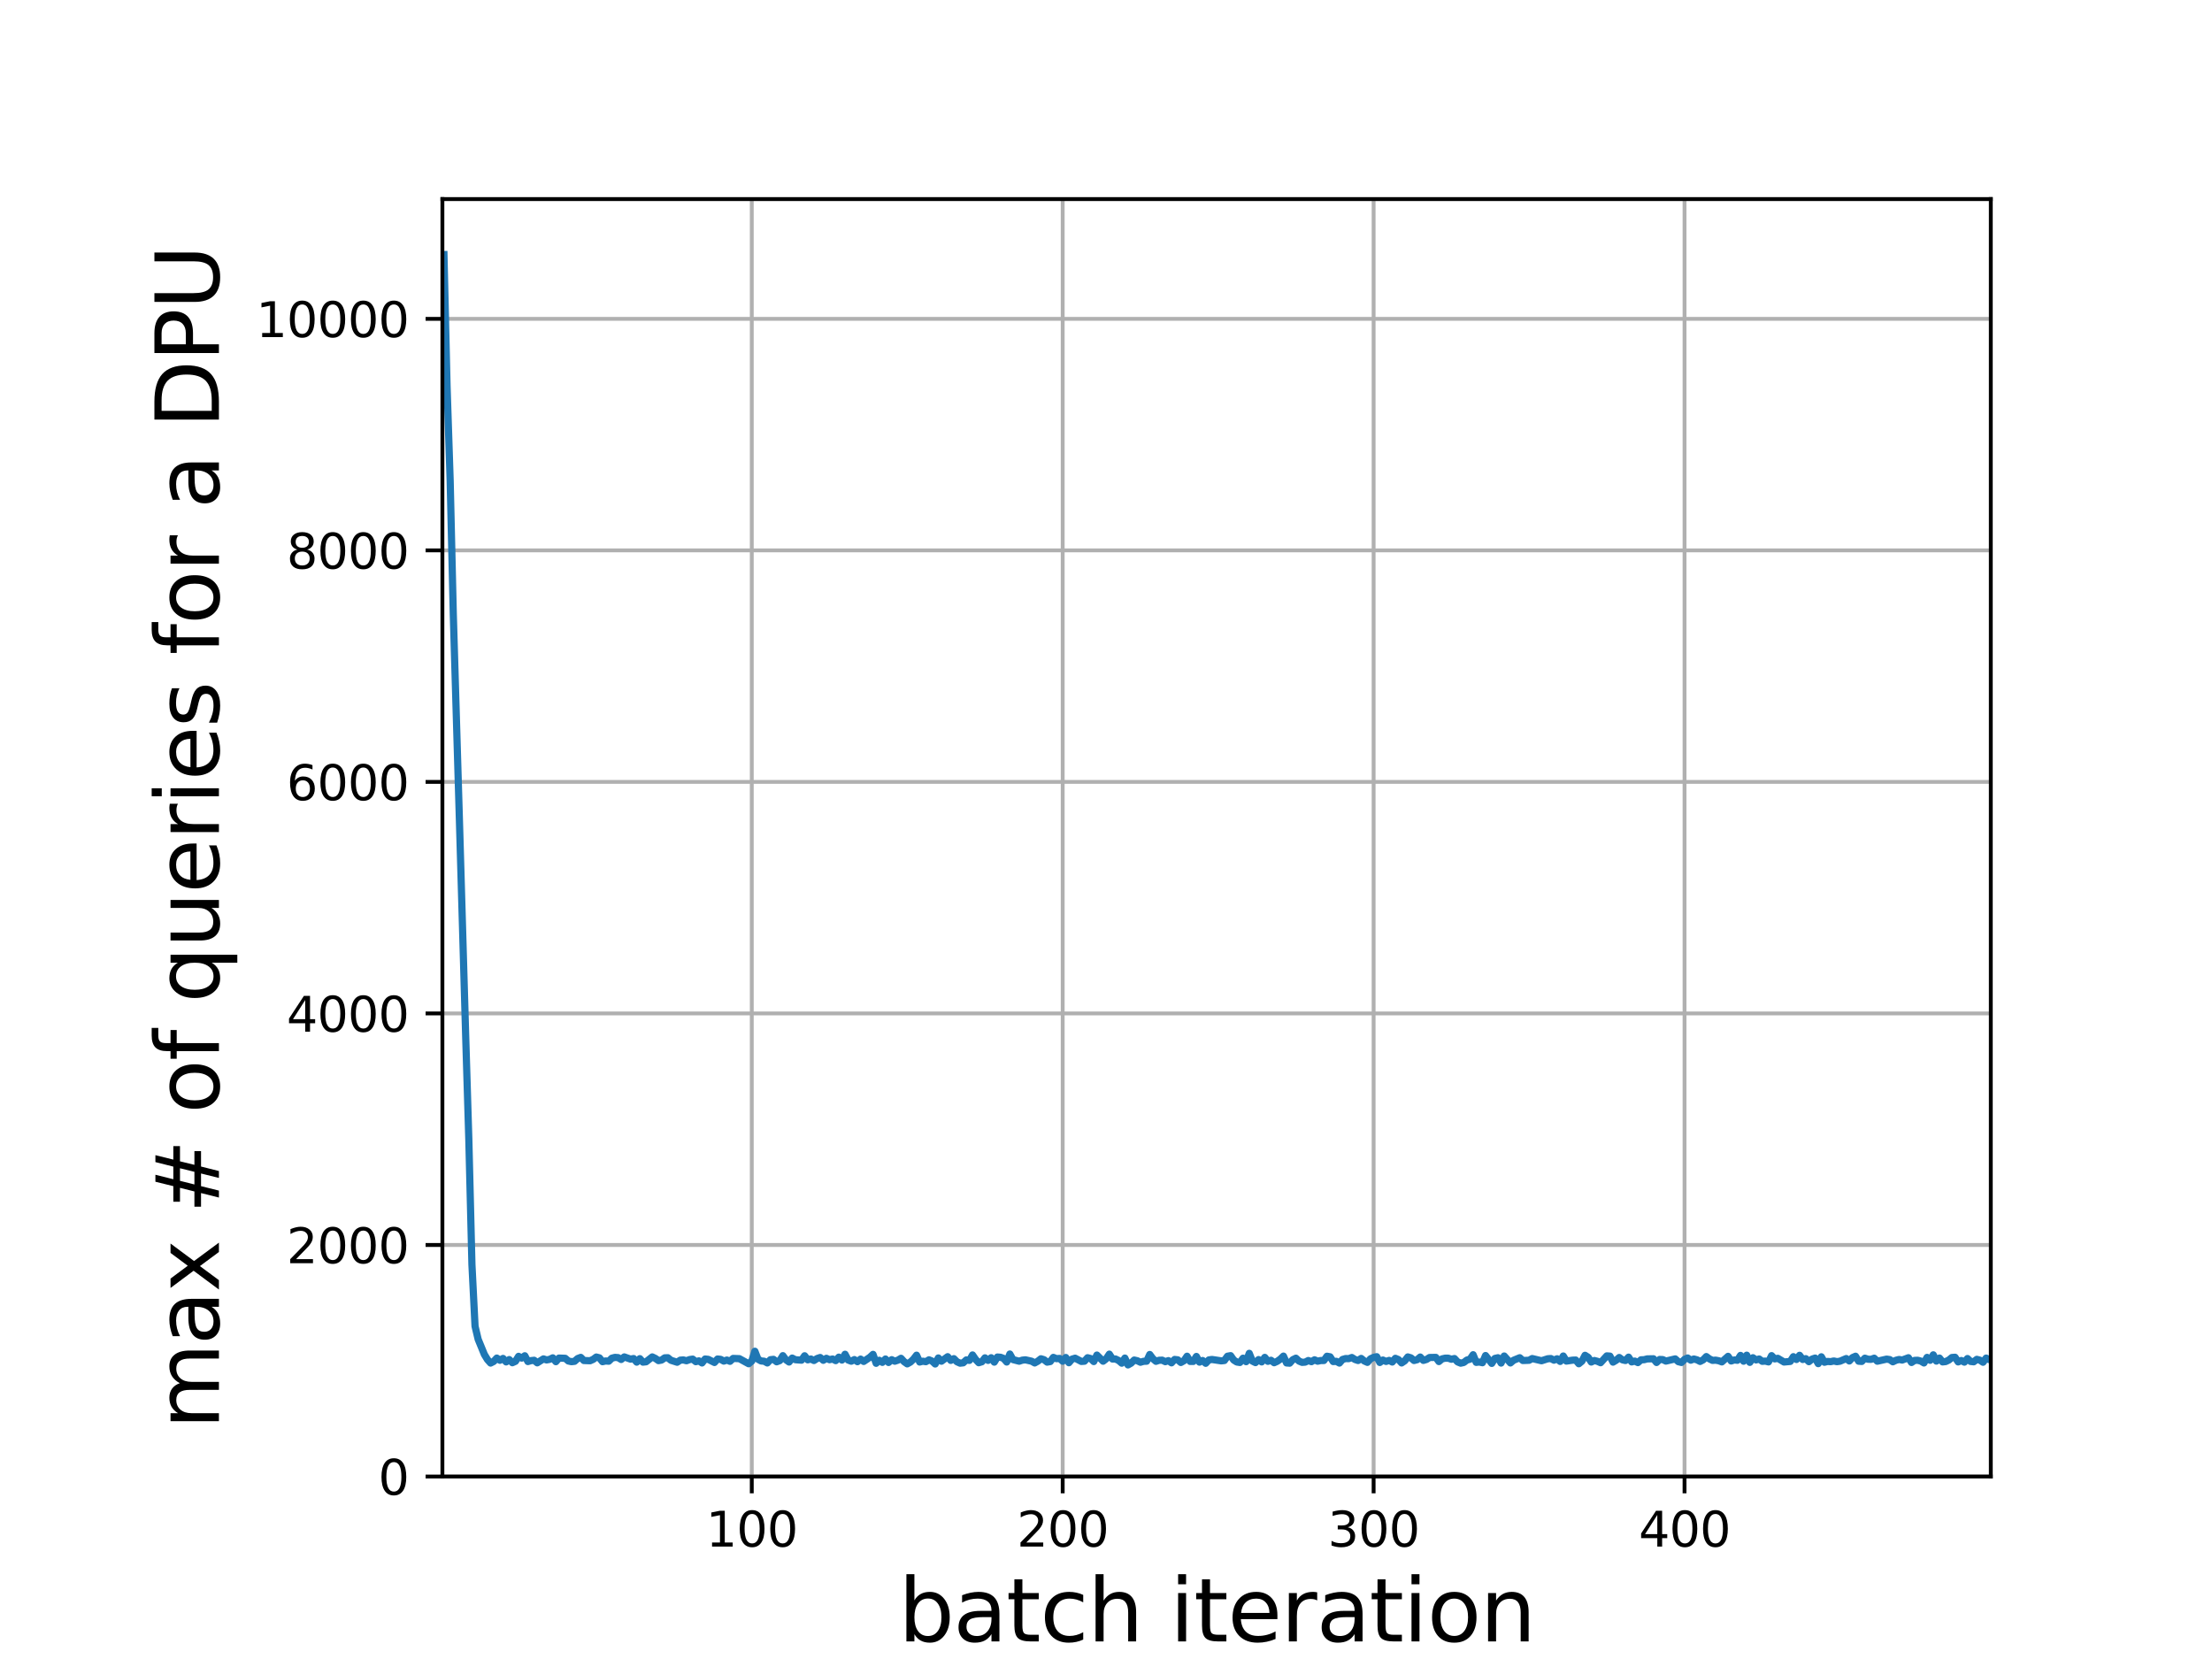 <?xml version="1.0" encoding="utf-8" standalone="no"?>
<!DOCTYPE svg PUBLIC "-//W3C//DTD SVG 1.1//EN"
  "http://www.w3.org/Graphics/SVG/1.1/DTD/svg11.dtd">
<svg xmlns:xlink="http://www.w3.org/1999/xlink" width="460.8pt" height="345.6pt" viewBox="0 0 460.8 345.6" xmlns="http://www.w3.org/2000/svg" version="1.1">
 <defs>
  <style type="text/css">*{stroke-linejoin: round; stroke-linecap: butt}</style>
 </defs>
 <g id="figure_1">
  <g id="patch_1">
   <path d="M 0 345.6 
L 460.8 345.6 
L 460.8 0 
L 0 0 
L 0 345.6 
z
" style="fill: none"/>
  </g>
  <g id="axes_1">
   <g id="patch_2">
    <path d="M 92.16 307.584 
L 414.72 307.584 
L 414.72 41.472 
L 92.16 41.472 
L 92.16 307.584 
z
" style="fill: none"/>
   </g>
   <g id="matplotlib.axis_1">
    <g id="xtick_1">
     <g id="line2d_1">
      <path d="M 156.607 307.584 
L 156.607 41.472 
" clip-path="url(#p682c20db52)" style="fill: none; stroke: #b0b0b0; stroke-width: 0.8; stroke-linecap: square"/>
     </g>
     <g id="line2d_2">
      <defs>
       <path id="m32699fe7c9" d="M 0 0 
L 0 3.5 
" style="stroke: #000000; stroke-width: 0.8"/>
      </defs>
      <g>
       <use xlink:href="#m32699fe7c9" x="156.607" y="307.584" style="stroke: #000000; stroke-width: 0.8"/>
      </g>
     </g>
     <g id="text_1">
      <!-- 100 -->
      <g transform="translate(147.063 322.182) scale(0.1 -0.1)">
       <defs>
        <path id="DejaVuSans-31" d="M 794 531 
L 1825 531 
L 1825 4091 
L 703 3866 
L 703 4441 
L 1819 4666 
L 2450 4666 
L 2450 531 
L 3481 531 
L 3481 0 
L 794 0 
L 794 531 
z
" transform="scale(0.016)"/>
        <path id="DejaVuSans-30" d="M 2034 4250 
Q 1547 4250 1301 3770 
Q 1056 3291 1056 2328 
Q 1056 1369 1301 889 
Q 1547 409 2034 409 
Q 2525 409 2770 889 
Q 3016 1369 3016 2328 
Q 3016 3291 2770 3770 
Q 2525 4250 2034 4250 
z
M 2034 4750 
Q 2819 4750 3233 4129 
Q 3647 3509 3647 2328 
Q 3647 1150 3233 529 
Q 2819 -91 2034 -91 
Q 1250 -91 836 529 
Q 422 1150 422 2328 
Q 422 3509 836 4129 
Q 1250 4750 2034 4750 
z
" transform="scale(0.016)"/>
       </defs>
       <use xlink:href="#DejaVuSans-31"/>
       <use xlink:href="#DejaVuSans-30" x="63.623"/>
       <use xlink:href="#DejaVuSans-30" x="127.246"/>
      </g>
     </g>
    </g>
    <g id="xtick_2">
     <g id="line2d_3">
      <path d="M 221.378 307.584 
L 221.378 41.472 
" clip-path="url(#p682c20db52)" style="fill: none; stroke: #b0b0b0; stroke-width: 0.8; stroke-linecap: square"/>
     </g>
     <g id="line2d_4">
      <g>
       <use xlink:href="#m32699fe7c9" x="221.378" y="307.584" style="stroke: #000000; stroke-width: 0.8"/>
      </g>
     </g>
     <g id="text_2">
      <!-- 200 -->
      <g transform="translate(211.835 322.182) scale(0.1 -0.1)">
       <defs>
        <path id="DejaVuSans-32" d="M 1228 531 
L 3431 531 
L 3431 0 
L 469 0 
L 469 531 
Q 828 903 1448 1529 
Q 2069 2156 2228 2338 
Q 2531 2678 2651 2914 
Q 2772 3150 2772 3378 
Q 2772 3750 2511 3984 
Q 2250 4219 1831 4219 
Q 1534 4219 1204 4116 
Q 875 4013 500 3803 
L 500 4441 
Q 881 4594 1212 4672 
Q 1544 4750 1819 4750 
Q 2544 4750 2975 4387 
Q 3406 4025 3406 3419 
Q 3406 3131 3298 2873 
Q 3191 2616 2906 2266 
Q 2828 2175 2409 1742 
Q 1991 1309 1228 531 
z
" transform="scale(0.016)"/>
       </defs>
       <use xlink:href="#DejaVuSans-32"/>
       <use xlink:href="#DejaVuSans-30" x="63.623"/>
       <use xlink:href="#DejaVuSans-30" x="127.246"/>
      </g>
     </g>
    </g>
    <g id="xtick_3">
     <g id="line2d_5">
      <path d="M 286.149 307.584 
L 286.149 41.472 
" clip-path="url(#p682c20db52)" style="fill: none; stroke: #b0b0b0; stroke-width: 0.8; stroke-linecap: square"/>
     </g>
     <g id="line2d_6">
      <g>
       <use xlink:href="#m32699fe7c9" x="286.149" y="307.584" style="stroke: #000000; stroke-width: 0.8"/>
      </g>
     </g>
     <g id="text_3">
      <!-- 300 -->
      <g transform="translate(276.606 322.182) scale(0.1 -0.1)">
       <defs>
        <path id="DejaVuSans-33" d="M 2597 2516 
Q 3050 2419 3304 2112 
Q 3559 1806 3559 1356 
Q 3559 666 3084 287 
Q 2609 -91 1734 -91 
Q 1441 -91 1130 -33 
Q 819 25 488 141 
L 488 750 
Q 750 597 1062 519 
Q 1375 441 1716 441 
Q 2309 441 2620 675 
Q 2931 909 2931 1356 
Q 2931 1769 2642 2001 
Q 2353 2234 1838 2234 
L 1294 2234 
L 1294 2753 
L 1863 2753 
Q 2328 2753 2575 2939 
Q 2822 3125 2822 3475 
Q 2822 3834 2567 4026 
Q 2313 4219 1838 4219 
Q 1578 4219 1281 4162 
Q 984 4106 628 3988 
L 628 4550 
Q 988 4650 1302 4700 
Q 1616 4750 1894 4750 
Q 2613 4750 3031 4423 
Q 3450 4097 3450 3541 
Q 3450 3153 3228 2886 
Q 3006 2619 2597 2516 
z
" transform="scale(0.016)"/>
       </defs>
       <use xlink:href="#DejaVuSans-33"/>
       <use xlink:href="#DejaVuSans-30" x="63.623"/>
       <use xlink:href="#DejaVuSans-30" x="127.246"/>
      </g>
     </g>
    </g>
    <g id="xtick_4">
     <g id="line2d_7">
      <path d="M 350.92 307.584 
L 350.92 41.472 
" clip-path="url(#p682c20db52)" style="fill: none; stroke: #b0b0b0; stroke-width: 0.8; stroke-linecap: square"/>
     </g>
     <g id="line2d_8">
      <g>
       <use xlink:href="#m32699fe7c9" x="350.92" y="307.584" style="stroke: #000000; stroke-width: 0.8"/>
      </g>
     </g>
     <g id="text_4">
      <!-- 400 -->
      <g transform="translate(341.377 322.182) scale(0.1 -0.1)">
       <defs>
        <path id="DejaVuSans-34" d="M 2419 4116 
L 825 1625 
L 2419 1625 
L 2419 4116 
z
M 2253 4666 
L 3047 4666 
L 3047 1625 
L 3713 1625 
L 3713 1100 
L 3047 1100 
L 3047 0 
L 2419 0 
L 2419 1100 
L 313 1100 
L 313 1709 
L 2253 4666 
z
" transform="scale(0.016)"/>
       </defs>
       <use xlink:href="#DejaVuSans-34"/>
       <use xlink:href="#DejaVuSans-30" x="63.623"/>
       <use xlink:href="#DejaVuSans-30" x="127.246"/>
      </g>
     </g>
    </g>
    <g id="text_5">
     <!-- batch iteration -->
     <g transform="translate(187.149 341.939) scale(0.18 -0.18)">
      <defs>
       <path id="DejaVuSans-62" d="M 3116 1747 
Q 3116 2381 2855 2742 
Q 2594 3103 2138 3103 
Q 1681 3103 1420 2742 
Q 1159 2381 1159 1747 
Q 1159 1113 1420 752 
Q 1681 391 2138 391 
Q 2594 391 2855 752 
Q 3116 1113 3116 1747 
z
M 1159 2969 
Q 1341 3281 1617 3432 
Q 1894 3584 2278 3584 
Q 2916 3584 3314 3078 
Q 3713 2572 3713 1747 
Q 3713 922 3314 415 
Q 2916 -91 2278 -91 
Q 1894 -91 1617 61 
Q 1341 213 1159 525 
L 1159 0 
L 581 0 
L 581 4863 
L 1159 4863 
L 1159 2969 
z
" transform="scale(0.016)"/>
       <path id="DejaVuSans-61" d="M 2194 1759 
Q 1497 1759 1228 1600 
Q 959 1441 959 1056 
Q 959 750 1161 570 
Q 1363 391 1709 391 
Q 2188 391 2477 730 
Q 2766 1069 2766 1631 
L 2766 1759 
L 2194 1759 
z
M 3341 1997 
L 3341 0 
L 2766 0 
L 2766 531 
Q 2569 213 2275 61 
Q 1981 -91 1556 -91 
Q 1019 -91 701 211 
Q 384 513 384 1019 
Q 384 1609 779 1909 
Q 1175 2209 1959 2209 
L 2766 2209 
L 2766 2266 
Q 2766 2663 2505 2880 
Q 2244 3097 1772 3097 
Q 1472 3097 1187 3025 
Q 903 2953 641 2809 
L 641 3341 
Q 956 3463 1253 3523 
Q 1550 3584 1831 3584 
Q 2591 3584 2966 3190 
Q 3341 2797 3341 1997 
z
" transform="scale(0.016)"/>
       <path id="DejaVuSans-74" d="M 1172 4494 
L 1172 3500 
L 2356 3500 
L 2356 3053 
L 1172 3053 
L 1172 1153 
Q 1172 725 1289 603 
Q 1406 481 1766 481 
L 2356 481 
L 2356 0 
L 1766 0 
Q 1100 0 847 248 
Q 594 497 594 1153 
L 594 3053 
L 172 3053 
L 172 3500 
L 594 3500 
L 594 4494 
L 1172 4494 
z
" transform="scale(0.016)"/>
       <path id="DejaVuSans-63" d="M 3122 3366 
L 3122 2828 
Q 2878 2963 2633 3030 
Q 2388 3097 2138 3097 
Q 1578 3097 1268 2742 
Q 959 2388 959 1747 
Q 959 1106 1268 751 
Q 1578 397 2138 397 
Q 2388 397 2633 464 
Q 2878 531 3122 666 
L 3122 134 
Q 2881 22 2623 -34 
Q 2366 -91 2075 -91 
Q 1284 -91 818 406 
Q 353 903 353 1747 
Q 353 2603 823 3093 
Q 1294 3584 2113 3584 
Q 2378 3584 2631 3529 
Q 2884 3475 3122 3366 
z
" transform="scale(0.016)"/>
       <path id="DejaVuSans-68" d="M 3513 2113 
L 3513 0 
L 2938 0 
L 2938 2094 
Q 2938 2591 2744 2837 
Q 2550 3084 2163 3084 
Q 1697 3084 1428 2787 
Q 1159 2491 1159 1978 
L 1159 0 
L 581 0 
L 581 4863 
L 1159 4863 
L 1159 2956 
Q 1366 3272 1645 3428 
Q 1925 3584 2291 3584 
Q 2894 3584 3203 3211 
Q 3513 2838 3513 2113 
z
" transform="scale(0.016)"/>
       <path id="DejaVuSans-20" transform="scale(0.016)"/>
       <path id="DejaVuSans-69" d="M 603 3500 
L 1178 3500 
L 1178 0 
L 603 0 
L 603 3500 
z
M 603 4863 
L 1178 4863 
L 1178 4134 
L 603 4134 
L 603 4863 
z
" transform="scale(0.016)"/>
       <path id="DejaVuSans-65" d="M 3597 1894 
L 3597 1613 
L 953 1613 
Q 991 1019 1311 708 
Q 1631 397 2203 397 
Q 2534 397 2845 478 
Q 3156 559 3463 722 
L 3463 178 
Q 3153 47 2828 -22 
Q 2503 -91 2169 -91 
Q 1331 -91 842 396 
Q 353 884 353 1716 
Q 353 2575 817 3079 
Q 1281 3584 2069 3584 
Q 2775 3584 3186 3129 
Q 3597 2675 3597 1894 
z
M 3022 2063 
Q 3016 2534 2758 2815 
Q 2500 3097 2075 3097 
Q 1594 3097 1305 2825 
Q 1016 2553 972 2059 
L 3022 2063 
z
" transform="scale(0.016)"/>
       <path id="DejaVuSans-72" d="M 2631 2963 
Q 2534 3019 2420 3045 
Q 2306 3072 2169 3072 
Q 1681 3072 1420 2755 
Q 1159 2438 1159 1844 
L 1159 0 
L 581 0 
L 581 3500 
L 1159 3500 
L 1159 2956 
Q 1341 3275 1631 3429 
Q 1922 3584 2338 3584 
Q 2397 3584 2469 3576 
Q 2541 3569 2628 3553 
L 2631 2963 
z
" transform="scale(0.016)"/>
       <path id="DejaVuSans-6f" d="M 1959 3097 
Q 1497 3097 1228 2736 
Q 959 2375 959 1747 
Q 959 1119 1226 758 
Q 1494 397 1959 397 
Q 2419 397 2687 759 
Q 2956 1122 2956 1747 
Q 2956 2369 2687 2733 
Q 2419 3097 1959 3097 
z
M 1959 3584 
Q 2709 3584 3137 3096 
Q 3566 2609 3566 1747 
Q 3566 888 3137 398 
Q 2709 -91 1959 -91 
Q 1206 -91 779 398 
Q 353 888 353 1747 
Q 353 2609 779 3096 
Q 1206 3584 1959 3584 
z
" transform="scale(0.016)"/>
       <path id="DejaVuSans-6e" d="M 3513 2113 
L 3513 0 
L 2938 0 
L 2938 2094 
Q 2938 2591 2744 2837 
Q 2550 3084 2163 3084 
Q 1697 3084 1428 2787 
Q 1159 2491 1159 1978 
L 1159 0 
L 581 0 
L 581 3500 
L 1159 3500 
L 1159 2956 
Q 1366 3272 1645 3428 
Q 1925 3584 2291 3584 
Q 2894 3584 3203 3211 
Q 3513 2838 3513 2113 
z
" transform="scale(0.016)"/>
      </defs>
      <use xlink:href="#DejaVuSans-62"/>
      <use xlink:href="#DejaVuSans-61" x="63.477"/>
      <use xlink:href="#DejaVuSans-74" x="124.756"/>
      <use xlink:href="#DejaVuSans-63" x="163.965"/>
      <use xlink:href="#DejaVuSans-68" x="218.945"/>
      <use xlink:href="#DejaVuSans-20" x="282.324"/>
      <use xlink:href="#DejaVuSans-69" x="314.111"/>
      <use xlink:href="#DejaVuSans-74" x="341.895"/>
      <use xlink:href="#DejaVuSans-65" x="381.104"/>
      <use xlink:href="#DejaVuSans-72" x="442.627"/>
      <use xlink:href="#DejaVuSans-61" x="483.74"/>
      <use xlink:href="#DejaVuSans-74" x="545.02"/>
      <use xlink:href="#DejaVuSans-69" x="584.229"/>
      <use xlink:href="#DejaVuSans-6f" x="612.012"/>
      <use xlink:href="#DejaVuSans-6e" x="673.193"/>
     </g>
    </g>
   </g>
   <g id="matplotlib.axis_2">
    <g id="ytick_1">
     <g id="line2d_9">
      <path d="M 92.16 307.584 
L 414.72 307.584 
" clip-path="url(#p682c20db52)" style="fill: none; stroke: #b0b0b0; stroke-width: 0.8; stroke-linecap: square"/>
     </g>
     <g id="line2d_10">
      <defs>
       <path id="m58e449c37e" d="M 0 0 
L -3.5 0 
" style="stroke: #000000; stroke-width: 0.8"/>
      </defs>
      <g>
       <use xlink:href="#m58e449c37e" x="92.16" y="307.584" style="stroke: #000000; stroke-width: 0.8"/>
      </g>
     </g>
     <g id="text_6">
      <!-- 0 -->
      <g transform="translate(78.797 311.383) scale(0.1 -0.1)">
       <use xlink:href="#DejaVuSans-30"/>
      </g>
     </g>
    </g>
    <g id="ytick_2">
     <g id="line2d_11">
      <path d="M 92.16 259.351 
L 414.72 259.351 
" clip-path="url(#p682c20db52)" style="fill: none; stroke: #b0b0b0; stroke-width: 0.8; stroke-linecap: square"/>
     </g>
     <g id="line2d_12">
      <g>
       <use xlink:href="#m58e449c37e" x="92.16" y="259.351" style="stroke: #000000; stroke-width: 0.8"/>
      </g>
     </g>
     <g id="text_7">
      <!-- 2000 -->
      <g transform="translate(59.71 263.151) scale(0.1 -0.1)">
       <use xlink:href="#DejaVuSans-32"/>
       <use xlink:href="#DejaVuSans-30" x="63.623"/>
       <use xlink:href="#DejaVuSans-30" x="127.246"/>
       <use xlink:href="#DejaVuSans-30" x="190.869"/>
      </g>
     </g>
    </g>
    <g id="ytick_3">
     <g id="line2d_13">
      <path d="M 92.16 211.119 
L 414.72 211.119 
" clip-path="url(#p682c20db52)" style="fill: none; stroke: #b0b0b0; stroke-width: 0.8; stroke-linecap: square"/>
     </g>
     <g id="line2d_14">
      <g>
       <use xlink:href="#m58e449c37e" x="92.16" y="211.119" style="stroke: #000000; stroke-width: 0.8"/>
      </g>
     </g>
     <g id="text_8">
      <!-- 4000 -->
      <g transform="translate(59.71 214.918) scale(0.1 -0.1)">
       <use xlink:href="#DejaVuSans-34"/>
       <use xlink:href="#DejaVuSans-30" x="63.623"/>
       <use xlink:href="#DejaVuSans-30" x="127.246"/>
       <use xlink:href="#DejaVuSans-30" x="190.869"/>
      </g>
     </g>
    </g>
    <g id="ytick_4">
     <g id="line2d_15">
      <path d="M 92.16 162.886 
L 414.72 162.886 
" clip-path="url(#p682c20db52)" style="fill: none; stroke: #b0b0b0; stroke-width: 0.8; stroke-linecap: square"/>
     </g>
     <g id="line2d_16">
      <g>
       <use xlink:href="#m58e449c37e" x="92.16" y="162.886" style="stroke: #000000; stroke-width: 0.8"/>
      </g>
     </g>
     <g id="text_9">
      <!-- 6000 -->
      <g transform="translate(59.71 166.686) scale(0.1 -0.1)">
       <defs>
        <path id="DejaVuSans-36" d="M 2113 2584 
Q 1688 2584 1439 2293 
Q 1191 2003 1191 1497 
Q 1191 994 1439 701 
Q 1688 409 2113 409 
Q 2538 409 2786 701 
Q 3034 994 3034 1497 
Q 3034 2003 2786 2293 
Q 2538 2584 2113 2584 
z
M 3366 4563 
L 3366 3988 
Q 3128 4100 2886 4159 
Q 2644 4219 2406 4219 
Q 1781 4219 1451 3797 
Q 1122 3375 1075 2522 
Q 1259 2794 1537 2939 
Q 1816 3084 2150 3084 
Q 2853 3084 3261 2657 
Q 3669 2231 3669 1497 
Q 3669 778 3244 343 
Q 2819 -91 2113 -91 
Q 1303 -91 875 529 
Q 447 1150 447 2328 
Q 447 3434 972 4092 
Q 1497 4750 2381 4750 
Q 2619 4750 2861 4703 
Q 3103 4656 3366 4563 
z
" transform="scale(0.016)"/>
       </defs>
       <use xlink:href="#DejaVuSans-36"/>
       <use xlink:href="#DejaVuSans-30" x="63.623"/>
       <use xlink:href="#DejaVuSans-30" x="127.246"/>
       <use xlink:href="#DejaVuSans-30" x="190.869"/>
      </g>
     </g>
    </g>
    <g id="ytick_5">
     <g id="line2d_17">
      <path d="M 92.16 114.654 
L 414.72 114.654 
" clip-path="url(#p682c20db52)" style="fill: none; stroke: #b0b0b0; stroke-width: 0.8; stroke-linecap: square"/>
     </g>
     <g id="line2d_18">
      <g>
       <use xlink:href="#m58e449c37e" x="92.16" y="114.654" style="stroke: #000000; stroke-width: 0.8"/>
      </g>
     </g>
     <g id="text_10">
      <!-- 8000 -->
      <g transform="translate(59.71 118.453) scale(0.1 -0.1)">
       <defs>
        <path id="DejaVuSans-38" d="M 2034 2216 
Q 1584 2216 1326 1975 
Q 1069 1734 1069 1313 
Q 1069 891 1326 650 
Q 1584 409 2034 409 
Q 2484 409 2743 651 
Q 3003 894 3003 1313 
Q 3003 1734 2745 1975 
Q 2488 2216 2034 2216 
z
M 1403 2484 
Q 997 2584 770 2862 
Q 544 3141 544 3541 
Q 544 4100 942 4425 
Q 1341 4750 2034 4750 
Q 2731 4750 3128 4425 
Q 3525 4100 3525 3541 
Q 3525 3141 3298 2862 
Q 3072 2584 2669 2484 
Q 3125 2378 3379 2068 
Q 3634 1759 3634 1313 
Q 3634 634 3220 271 
Q 2806 -91 2034 -91 
Q 1263 -91 848 271 
Q 434 634 434 1313 
Q 434 1759 690 2068 
Q 947 2378 1403 2484 
z
M 1172 3481 
Q 1172 3119 1398 2916 
Q 1625 2713 2034 2713 
Q 2441 2713 2670 2916 
Q 2900 3119 2900 3481 
Q 2900 3844 2670 4047 
Q 2441 4250 2034 4250 
Q 1625 4250 1398 4047 
Q 1172 3844 1172 3481 
z
" transform="scale(0.016)"/>
       </defs>
       <use xlink:href="#DejaVuSans-38"/>
       <use xlink:href="#DejaVuSans-30" x="63.623"/>
       <use xlink:href="#DejaVuSans-30" x="127.246"/>
       <use xlink:href="#DejaVuSans-30" x="190.869"/>
      </g>
     </g>
    </g>
    <g id="ytick_6">
     <g id="line2d_19">
      <path d="M 92.16 66.421 
L 414.72 66.421 
" clip-path="url(#p682c20db52)" style="fill: none; stroke: #b0b0b0; stroke-width: 0.8; stroke-linecap: square"/>
     </g>
     <g id="line2d_20">
      <g>
       <use xlink:href="#m58e449c37e" x="92.16" y="66.421" style="stroke: #000000; stroke-width: 0.8"/>
      </g>
     </g>
     <g id="text_11">
      <!-- 10000 -->
      <g transform="translate(53.347 70.221) scale(0.1 -0.1)">
       <use xlink:href="#DejaVuSans-31"/>
       <use xlink:href="#DejaVuSans-30" x="63.623"/>
       <use xlink:href="#DejaVuSans-30" x="127.246"/>
       <use xlink:href="#DejaVuSans-30" x="190.869"/>
       <use xlink:href="#DejaVuSans-30" x="254.492"/>
      </g>
     </g>
    </g>
    <g id="text_12">
     <!-- max # of queries for a DPU -->
     <g transform="translate(45.604 297.731) rotate(-90) scale(0.18 -0.18)">
      <defs>
       <path id="DejaVuSans-6d" d="M 3328 2828 
Q 3544 3216 3844 3400 
Q 4144 3584 4550 3584 
Q 5097 3584 5394 3201 
Q 5691 2819 5691 2113 
L 5691 0 
L 5113 0 
L 5113 2094 
Q 5113 2597 4934 2840 
Q 4756 3084 4391 3084 
Q 3944 3084 3684 2787 
Q 3425 2491 3425 1978 
L 3425 0 
L 2847 0 
L 2847 2094 
Q 2847 2600 2669 2842 
Q 2491 3084 2119 3084 
Q 1678 3084 1418 2786 
Q 1159 2488 1159 1978 
L 1159 0 
L 581 0 
L 581 3500 
L 1159 3500 
L 1159 2956 
Q 1356 3278 1631 3431 
Q 1906 3584 2284 3584 
Q 2666 3584 2933 3390 
Q 3200 3197 3328 2828 
z
" transform="scale(0.016)"/>
       <path id="DejaVuSans-78" d="M 3513 3500 
L 2247 1797 
L 3578 0 
L 2900 0 
L 1881 1375 
L 863 0 
L 184 0 
L 1544 1831 
L 300 3500 
L 978 3500 
L 1906 2253 
L 2834 3500 
L 3513 3500 
z
" transform="scale(0.016)"/>
       <path id="DejaVuSans-23" d="M 3272 2816 
L 2363 2816 
L 2100 1772 
L 3016 1772 
L 3272 2816 
z
M 2803 4594 
L 2478 3297 
L 3391 3297 
L 3719 4594 
L 4219 4594 
L 3897 3297 
L 4872 3297 
L 4872 2816 
L 3775 2816 
L 3519 1772 
L 4513 1772 
L 4513 1294 
L 3397 1294 
L 3072 0 
L 2572 0 
L 2894 1294 
L 1978 1294 
L 1656 0 
L 1153 0 
L 1478 1294 
L 494 1294 
L 494 1772 
L 1594 1772 
L 1856 2816 
L 850 2816 
L 850 3297 
L 1978 3297 
L 2297 4594 
L 2803 4594 
z
" transform="scale(0.016)"/>
       <path id="DejaVuSans-66" d="M 2375 4863 
L 2375 4384 
L 1825 4384 
Q 1516 4384 1395 4259 
Q 1275 4134 1275 3809 
L 1275 3500 
L 2222 3500 
L 2222 3053 
L 1275 3053 
L 1275 0 
L 697 0 
L 697 3053 
L 147 3053 
L 147 3500 
L 697 3500 
L 697 3744 
Q 697 4328 969 4595 
Q 1241 4863 1831 4863 
L 2375 4863 
z
" transform="scale(0.016)"/>
       <path id="DejaVuSans-71" d="M 947 1747 
Q 947 1113 1208 752 
Q 1469 391 1925 391 
Q 2381 391 2643 752 
Q 2906 1113 2906 1747 
Q 2906 2381 2643 2742 
Q 2381 3103 1925 3103 
Q 1469 3103 1208 2742 
Q 947 2381 947 1747 
z
M 2906 525 
Q 2725 213 2448 61 
Q 2172 -91 1784 -91 
Q 1150 -91 751 415 
Q 353 922 353 1747 
Q 353 2572 751 3078 
Q 1150 3584 1784 3584 
Q 2172 3584 2448 3432 
Q 2725 3281 2906 2969 
L 2906 3500 
L 3481 3500 
L 3481 -1331 
L 2906 -1331 
L 2906 525 
z
" transform="scale(0.016)"/>
       <path id="DejaVuSans-75" d="M 544 1381 
L 544 3500 
L 1119 3500 
L 1119 1403 
Q 1119 906 1312 657 
Q 1506 409 1894 409 
Q 2359 409 2629 706 
Q 2900 1003 2900 1516 
L 2900 3500 
L 3475 3500 
L 3475 0 
L 2900 0 
L 2900 538 
Q 2691 219 2414 64 
Q 2138 -91 1772 -91 
Q 1169 -91 856 284 
Q 544 659 544 1381 
z
M 1991 3584 
L 1991 3584 
z
" transform="scale(0.016)"/>
       <path id="DejaVuSans-73" d="M 2834 3397 
L 2834 2853 
Q 2591 2978 2328 3040 
Q 2066 3103 1784 3103 
Q 1356 3103 1142 2972 
Q 928 2841 928 2578 
Q 928 2378 1081 2264 
Q 1234 2150 1697 2047 
L 1894 2003 
Q 2506 1872 2764 1633 
Q 3022 1394 3022 966 
Q 3022 478 2636 193 
Q 2250 -91 1575 -91 
Q 1294 -91 989 -36 
Q 684 19 347 128 
L 347 722 
Q 666 556 975 473 
Q 1284 391 1588 391 
Q 1994 391 2212 530 
Q 2431 669 2431 922 
Q 2431 1156 2273 1281 
Q 2116 1406 1581 1522 
L 1381 1569 
Q 847 1681 609 1914 
Q 372 2147 372 2553 
Q 372 3047 722 3315 
Q 1072 3584 1716 3584 
Q 2034 3584 2315 3537 
Q 2597 3491 2834 3397 
z
" transform="scale(0.016)"/>
       <path id="DejaVuSans-44" d="M 1259 4147 
L 1259 519 
L 2022 519 
Q 2988 519 3436 956 
Q 3884 1394 3884 2338 
Q 3884 3275 3436 3711 
Q 2988 4147 2022 4147 
L 1259 4147 
z
M 628 4666 
L 1925 4666 
Q 3281 4666 3915 4102 
Q 4550 3538 4550 2338 
Q 4550 1131 3912 565 
Q 3275 0 1925 0 
L 628 0 
L 628 4666 
z
" transform="scale(0.016)"/>
       <path id="DejaVuSans-50" d="M 1259 4147 
L 1259 2394 
L 2053 2394 
Q 2494 2394 2734 2622 
Q 2975 2850 2975 3272 
Q 2975 3691 2734 3919 
Q 2494 4147 2053 4147 
L 1259 4147 
z
M 628 4666 
L 2053 4666 
Q 2838 4666 3239 4311 
Q 3641 3956 3641 3272 
Q 3641 2581 3239 2228 
Q 2838 1875 2053 1875 
L 1259 1875 
L 1259 0 
L 628 0 
L 628 4666 
z
" transform="scale(0.016)"/>
       <path id="DejaVuSans-55" d="M 556 4666 
L 1191 4666 
L 1191 1831 
Q 1191 1081 1462 751 
Q 1734 422 2344 422 
Q 2950 422 3222 751 
Q 3494 1081 3494 1831 
L 3494 4666 
L 4128 4666 
L 4128 1753 
Q 4128 841 3676 375 
Q 3225 -91 2344 -91 
Q 1459 -91 1007 375 
Q 556 841 556 1753 
L 556 4666 
z
" transform="scale(0.016)"/>
      </defs>
      <use xlink:href="#DejaVuSans-6d"/>
      <use xlink:href="#DejaVuSans-61" x="97.412"/>
      <use xlink:href="#DejaVuSans-78" x="158.691"/>
      <use xlink:href="#DejaVuSans-20" x="217.871"/>
      <use xlink:href="#DejaVuSans-23" x="249.658"/>
      <use xlink:href="#DejaVuSans-20" x="333.447"/>
      <use xlink:href="#DejaVuSans-6f" x="365.234"/>
      <use xlink:href="#DejaVuSans-66" x="426.416"/>
      <use xlink:href="#DejaVuSans-20" x="461.621"/>
      <use xlink:href="#DejaVuSans-71" x="493.408"/>
      <use xlink:href="#DejaVuSans-75" x="556.885"/>
      <use xlink:href="#DejaVuSans-65" x="620.264"/>
      <use xlink:href="#DejaVuSans-72" x="681.787"/>
      <use xlink:href="#DejaVuSans-69" x="722.9"/>
      <use xlink:href="#DejaVuSans-65" x="750.684"/>
      <use xlink:href="#DejaVuSans-73" x="812.207"/>
      <use xlink:href="#DejaVuSans-20" x="864.307"/>
      <use xlink:href="#DejaVuSans-66" x="896.094"/>
      <use xlink:href="#DejaVuSans-6f" x="931.299"/>
      <use xlink:href="#DejaVuSans-72" x="992.48"/>
      <use xlink:href="#DejaVuSans-20" x="1033.594"/>
      <use xlink:href="#DejaVuSans-61" x="1065.381"/>
      <use xlink:href="#DejaVuSans-20" x="1126.66"/>
      <use xlink:href="#DejaVuSans-44" x="1158.447"/>
      <use xlink:href="#DejaVuSans-50" x="1235.449"/>
      <use xlink:href="#DejaVuSans-55" x="1295.752"/>
     </g>
    </g>
   </g>
   <g id="line2d_21">
    <path d="M 92.484 53.037 
L 93.132 80.481 
L 93.779 100.208 
L 94.427 127.87 
L 95.722 171.448 
L 97.018 216.087 
L 97.666 237.406 
L 98.313 263.427 
L 98.961 276.281 
L 99.609 279.006 
L 100.904 282.165 
L 101.552 283.227 
L 102.2 283.95 
L 102.847 283.612 
L 103.495 282.913 
L 104.143 283.371 
L 104.79 282.985 
L 105.438 283.709 
L 106.086 283.227 
L 106.733 283.878 
L 107.381 283.588 
L 108.029 282.551 
L 108.677 282.913 
L 109.324 282.431 
L 109.972 283.637 
L 110.62 283.444 
L 111.267 283.371 
L 111.915 283.902 
L 113.211 283.082 
L 113.858 283.299 
L 114.506 283.178 
L 115.154 282.865 
L 115.801 283.661 
L 116.449 282.913 
L 117.745 282.961 
L 118.392 283.516 
L 119.04 283.661 
L 119.688 283.588 
L 120.335 283.01 
L 120.983 282.768 
L 121.631 283.42 
L 122.926 283.468 
L 123.574 283.178 
L 124.222 282.696 
L 124.869 282.865 
L 125.517 283.661 
L 126.165 283.516 
L 126.813 283.564 
L 127.46 282.937 
L 128.108 282.768 
L 128.756 282.817 
L 129.403 283.202 
L 130.051 282.672 
L 131.347 283.13 
L 131.994 283.01 
L 132.642 283.757 
L 133.29 283.034 
L 133.937 283.757 
L 134.585 283.685 
L 135.88 282.672 
L 136.528 282.985 
L 137.176 283.444 
L 137.824 283.323 
L 138.471 282.865 
L 139.119 282.841 
L 139.767 283.371 
L 141.062 283.781 
L 141.71 283.347 
L 142.358 283.299 
L 143.005 283.468 
L 143.653 283.227 
L 144.301 283.13 
L 144.948 283.661 
L 145.596 283.492 
L 146.244 283.926 
L 146.892 283.106 
L 147.539 283.178 
L 148.835 283.829 
L 149.482 283.106 
L 150.13 283.178 
L 150.778 283.54 
L 151.426 283.323 
L 152.073 283.588 
L 152.721 282.985 
L 154.016 283.034 
L 155.96 284.095 
L 156.607 283.54 
L 157.255 281.49 
L 157.903 283.154 
L 158.55 283.516 
L 159.198 283.564 
L 159.846 283.926 
L 160.493 283.251 
L 161.141 283.178 
L 161.789 283.685 
L 162.437 283.444 
L 163.084 282.407 
L 163.732 283.275 
L 164.38 283.733 
L 165.027 282.913 
L 165.675 283.251 
L 166.971 283.347 
L 167.618 282.431 
L 168.266 283.275 
L 168.914 283.106 
L 169.561 283.42 
L 170.209 283.01 
L 170.857 282.792 
L 171.505 283.371 
L 172.152 282.961 
L 172.8 283.251 
L 173.448 283.106 
L 174.095 283.444 
L 174.743 282.72 
L 175.391 283.323 
L 176.039 282.117 
L 176.686 283.323 
L 177.334 283.564 
L 177.982 283.227 
L 178.629 283.661 
L 179.277 283.13 
L 179.925 283.612 
L 181.22 282.744 
L 181.868 282.141 
L 182.516 283.998 
L 183.163 283.371 
L 183.811 283.805 
L 184.459 283.106 
L 185.107 283.829 
L 185.754 283.251 
L 186.402 283.564 
L 187.05 283.347 
L 187.697 282.961 
L 188.345 283.661 
L 188.993 284.119 
L 189.64 283.757 
L 190.288 283.154 
L 190.936 282.31 
L 191.584 283.733 
L 192.231 283.564 
L 192.879 283.661 
L 193.527 283.275 
L 194.174 283.54 
L 194.822 284.143 
L 195.47 282.889 
L 196.118 283.564 
L 197.413 282.624 
L 198.061 283.395 
L 198.708 283.034 
L 199.356 283.685 
L 200.004 283.974 
L 200.652 283.902 
L 201.299 283.299 
L 201.947 283.395 
L 202.595 282.262 
L 203.242 283.202 
L 203.89 283.878 
L 204.538 283.685 
L 205.186 282.865 
L 205.833 283.395 
L 206.481 282.841 
L 207.129 283.757 
L 207.776 282.696 
L 208.424 282.744 
L 209.072 282.985 
L 209.72 283.733 
L 210.367 282.069 
L 211.015 283.227 
L 212.31 283.564 
L 212.958 283.347 
L 213.606 283.275 
L 214.901 283.564 
L 215.549 283.926 
L 216.197 283.564 
L 216.844 283.058 
L 217.492 283.251 
L 218.14 283.757 
L 218.787 283.637 
L 219.435 282.768 
L 220.083 283.034 
L 220.731 282.985 
L 221.378 283.564 
L 222.026 282.792 
L 222.674 283.878 
L 223.321 283.13 
L 223.969 282.937 
L 225.265 283.612 
L 225.912 283.564 
L 226.56 282.841 
L 227.208 283.01 
L 227.855 283.637 
L 228.503 282.286 
L 229.799 283.564 
L 230.446 283.058 
L 231.094 282.093 
L 231.742 283.106 
L 232.389 283.106 
L 233.037 283.42 
L 233.685 283.974 
L 234.333 282.913 
L 234.98 284.336 
L 235.628 283.974 
L 236.276 283.323 
L 236.923 283.468 
L 237.571 283.781 
L 238.219 283.588 
L 238.867 283.564 
L 239.514 282.165 
L 240.162 283.034 
L 240.81 283.588 
L 241.457 283.371 
L 242.105 283.347 
L 242.753 283.661 
L 243.4 283.444 
L 244.048 283.902 
L 244.696 283.202 
L 245.344 283.275 
L 245.991 283.829 
L 246.639 283.468 
L 247.287 282.527 
L 247.934 283.612 
L 248.582 283.612 
L 249.23 282.575 
L 249.878 283.757 
L 250.525 283.42 
L 251.173 283.998 
L 251.821 283.299 
L 252.468 283.202 
L 254.412 283.492 
L 255.059 283.42 
L 255.707 282.527 
L 256.355 282.407 
L 257.002 283.323 
L 257.65 283.733 
L 258.298 283.829 
L 258.946 282.937 
L 259.593 283.661 
L 260.241 281.924 
L 260.889 283.54 
L 261.536 283.854 
L 262.184 283.227 
L 262.832 283.709 
L 263.48 282.768 
L 264.127 283.588 
L 264.775 283.371 
L 265.423 283.878 
L 266.07 283.588 
L 266.718 283.13 
L 267.366 282.503 
L 268.013 283.926 
L 268.661 283.974 
L 269.309 283.251 
L 269.957 282.937 
L 270.604 283.54 
L 271.252 283.805 
L 271.9 283.757 
L 272.547 283.42 
L 273.195 283.661 
L 273.843 283.275 
L 274.491 283.564 
L 275.138 283.42 
L 275.786 283.42 
L 276.434 282.527 
L 277.081 282.648 
L 277.729 283.637 
L 278.377 283.588 
L 279.025 283.95 
L 279.672 283.202 
L 280.32 283.01 
L 280.968 283.034 
L 281.615 282.792 
L 282.263 283.202 
L 282.911 283.42 
L 283.559 282.985 
L 284.206 283.516 
L 284.854 283.805 
L 285.502 283.058 
L 286.149 282.768 
L 286.797 282.624 
L 287.445 283.829 
L 288.093 283.323 
L 288.74 283.612 
L 289.388 283.395 
L 290.036 283.733 
L 290.683 282.961 
L 291.331 283.227 
L 291.979 283.926 
L 292.627 283.492 
L 293.274 282.672 
L 293.922 282.865 
L 294.57 283.42 
L 295.217 283.251 
L 295.865 282.696 
L 296.513 283.395 
L 297.16 283.202 
L 297.808 282.792 
L 299.104 282.768 
L 299.751 283.637 
L 300.399 283.082 
L 301.047 282.937 
L 301.694 282.937 
L 302.342 283.154 
L 302.99 283.01 
L 303.638 283.709 
L 304.285 283.974 
L 304.933 283.829 
L 305.581 283.323 
L 306.228 283.154 
L 306.876 282.214 
L 307.524 283.805 
L 308.172 283.733 
L 308.819 283.878 
L 309.467 282.383 
L 310.762 284.022 
L 311.41 282.985 
L 312.058 282.841 
L 312.706 283.95 
L 313.353 282.479 
L 314.649 283.926 
L 315.296 283.371 
L 316.592 282.841 
L 317.24 283.42 
L 318.535 283.371 
L 319.183 283.01 
L 321.126 283.468 
L 322.421 283.058 
L 323.069 283.01 
L 323.717 283.347 
L 324.364 283.058 
L 325.012 283.612 
L 325.66 282.479 
L 326.307 283.54 
L 327.603 283.347 
L 328.251 283.323 
L 328.898 284.095 
L 329.546 283.564 
L 330.194 282.334 
L 330.841 282.744 
L 331.489 283.733 
L 332.137 283.42 
L 332.785 283.588 
L 333.432 283.878 
L 334.728 282.455 
L 335.375 282.503 
L 336.023 283.757 
L 336.671 283.371 
L 337.319 282.792 
L 337.966 283.275 
L 338.614 283.42 
L 339.262 282.72 
L 339.909 283.709 
L 340.557 283.54 
L 341.205 283.854 
L 341.853 283.275 
L 342.5 283.251 
L 343.148 283.082 
L 344.443 283.058 
L 345.091 283.829 
L 345.739 283.202 
L 346.387 283.227 
L 347.034 283.54 
L 348.977 283.082 
L 349.625 283.661 
L 350.273 283.829 
L 350.92 283.178 
L 351.568 282.889 
L 352.216 283.347 
L 352.864 283.106 
L 353.511 283.275 
L 354.159 283.612 
L 354.807 283.275 
L 355.454 282.6 
L 356.102 283.082 
L 356.75 283.395 
L 357.398 283.347 
L 358.045 283.468 
L 358.693 283.709 
L 359.988 282.551 
L 360.636 283.516 
L 361.284 283.299 
L 361.932 283.371 
L 362.579 282.358 
L 363.227 283.564 
L 363.875 282.31 
L 364.522 283.805 
L 365.17 282.841 
L 365.818 283.299 
L 366.466 283.106 
L 367.113 283.588 
L 367.761 283.54 
L 368.409 283.709 
L 369.056 282.407 
L 369.704 283.082 
L 370.352 282.961 
L 371.647 283.733 
L 372.943 283.612 
L 373.59 282.624 
L 374.238 283.202 
L 374.886 282.334 
L 375.533 283.202 
L 376.181 283.034 
L 376.829 283.661 
L 377.477 283.13 
L 378.124 282.913 
L 378.772 284.071 
L 379.42 282.648 
L 380.067 283.781 
L 380.715 283.612 
L 381.363 283.661 
L 382.011 283.516 
L 382.658 283.661 
L 383.306 283.564 
L 384.601 283.01 
L 385.249 283.516 
L 385.897 282.817 
L 386.545 282.527 
L 387.192 283.564 
L 387.84 283.612 
L 388.488 282.937 
L 389.135 283.154 
L 389.783 283.178 
L 390.431 282.937 
L 391.079 283.564 
L 393.022 283.13 
L 393.669 283.227 
L 394.317 283.685 
L 394.965 283.371 
L 395.613 283.202 
L 396.26 283.323 
L 397.556 282.841 
L 398.203 283.829 
L 398.851 283.395 
L 399.499 283.371 
L 400.147 283.54 
L 400.794 283.926 
L 401.442 282.768 
L 402.09 283.371 
L 402.737 282.238 
L 403.385 283.54 
L 404.033 282.913 
L 404.68 283.709 
L 405.328 283.637 
L 405.976 283.323 
L 406.624 282.792 
L 407.271 282.744 
L 407.919 283.709 
L 408.567 283.42 
L 409.214 283.757 
L 409.862 283.01 
L 410.51 283.612 
L 411.158 283.685 
L 411.805 283.178 
L 412.453 283.347 
L 413.101 283.781 
L 413.748 282.913 
L 414.396 283.227 
L 415.044 283.347 
L 415.044 283.347 
" clip-path="url(#p682c20db52)" style="fill: none; stroke: #1f77b4; stroke-width: 1.5; stroke-linecap: square"/>
   </g>
   <g id="patch_3">
    <path d="M 92.16 307.584 
L 92.16 41.472 
" style="fill: none; stroke: #000000; stroke-width: 0.8; stroke-linejoin: miter; stroke-linecap: square"/>
   </g>
   <g id="patch_4">
    <path d="M 414.72 307.584 
L 414.72 41.472 
" style="fill: none; stroke: #000000; stroke-width: 0.8; stroke-linejoin: miter; stroke-linecap: square"/>
   </g>
   <g id="patch_5">
    <path d="M 92.16 307.584 
L 414.72 307.584 
" style="fill: none; stroke: #000000; stroke-width: 0.8; stroke-linejoin: miter; stroke-linecap: square"/>
   </g>
   <g id="patch_6">
    <path d="M 92.16 41.472 
L 414.72 41.472 
" style="fill: none; stroke: #000000; stroke-width: 0.8; stroke-linejoin: miter; stroke-linecap: square"/>
   </g>
  </g>
 </g>
 <defs>
  <clipPath id="p682c20db52">
   <rect x="92.16" y="41.472" width="322.56" height="266.112"/>
  </clipPath>
 </defs>
</svg>
